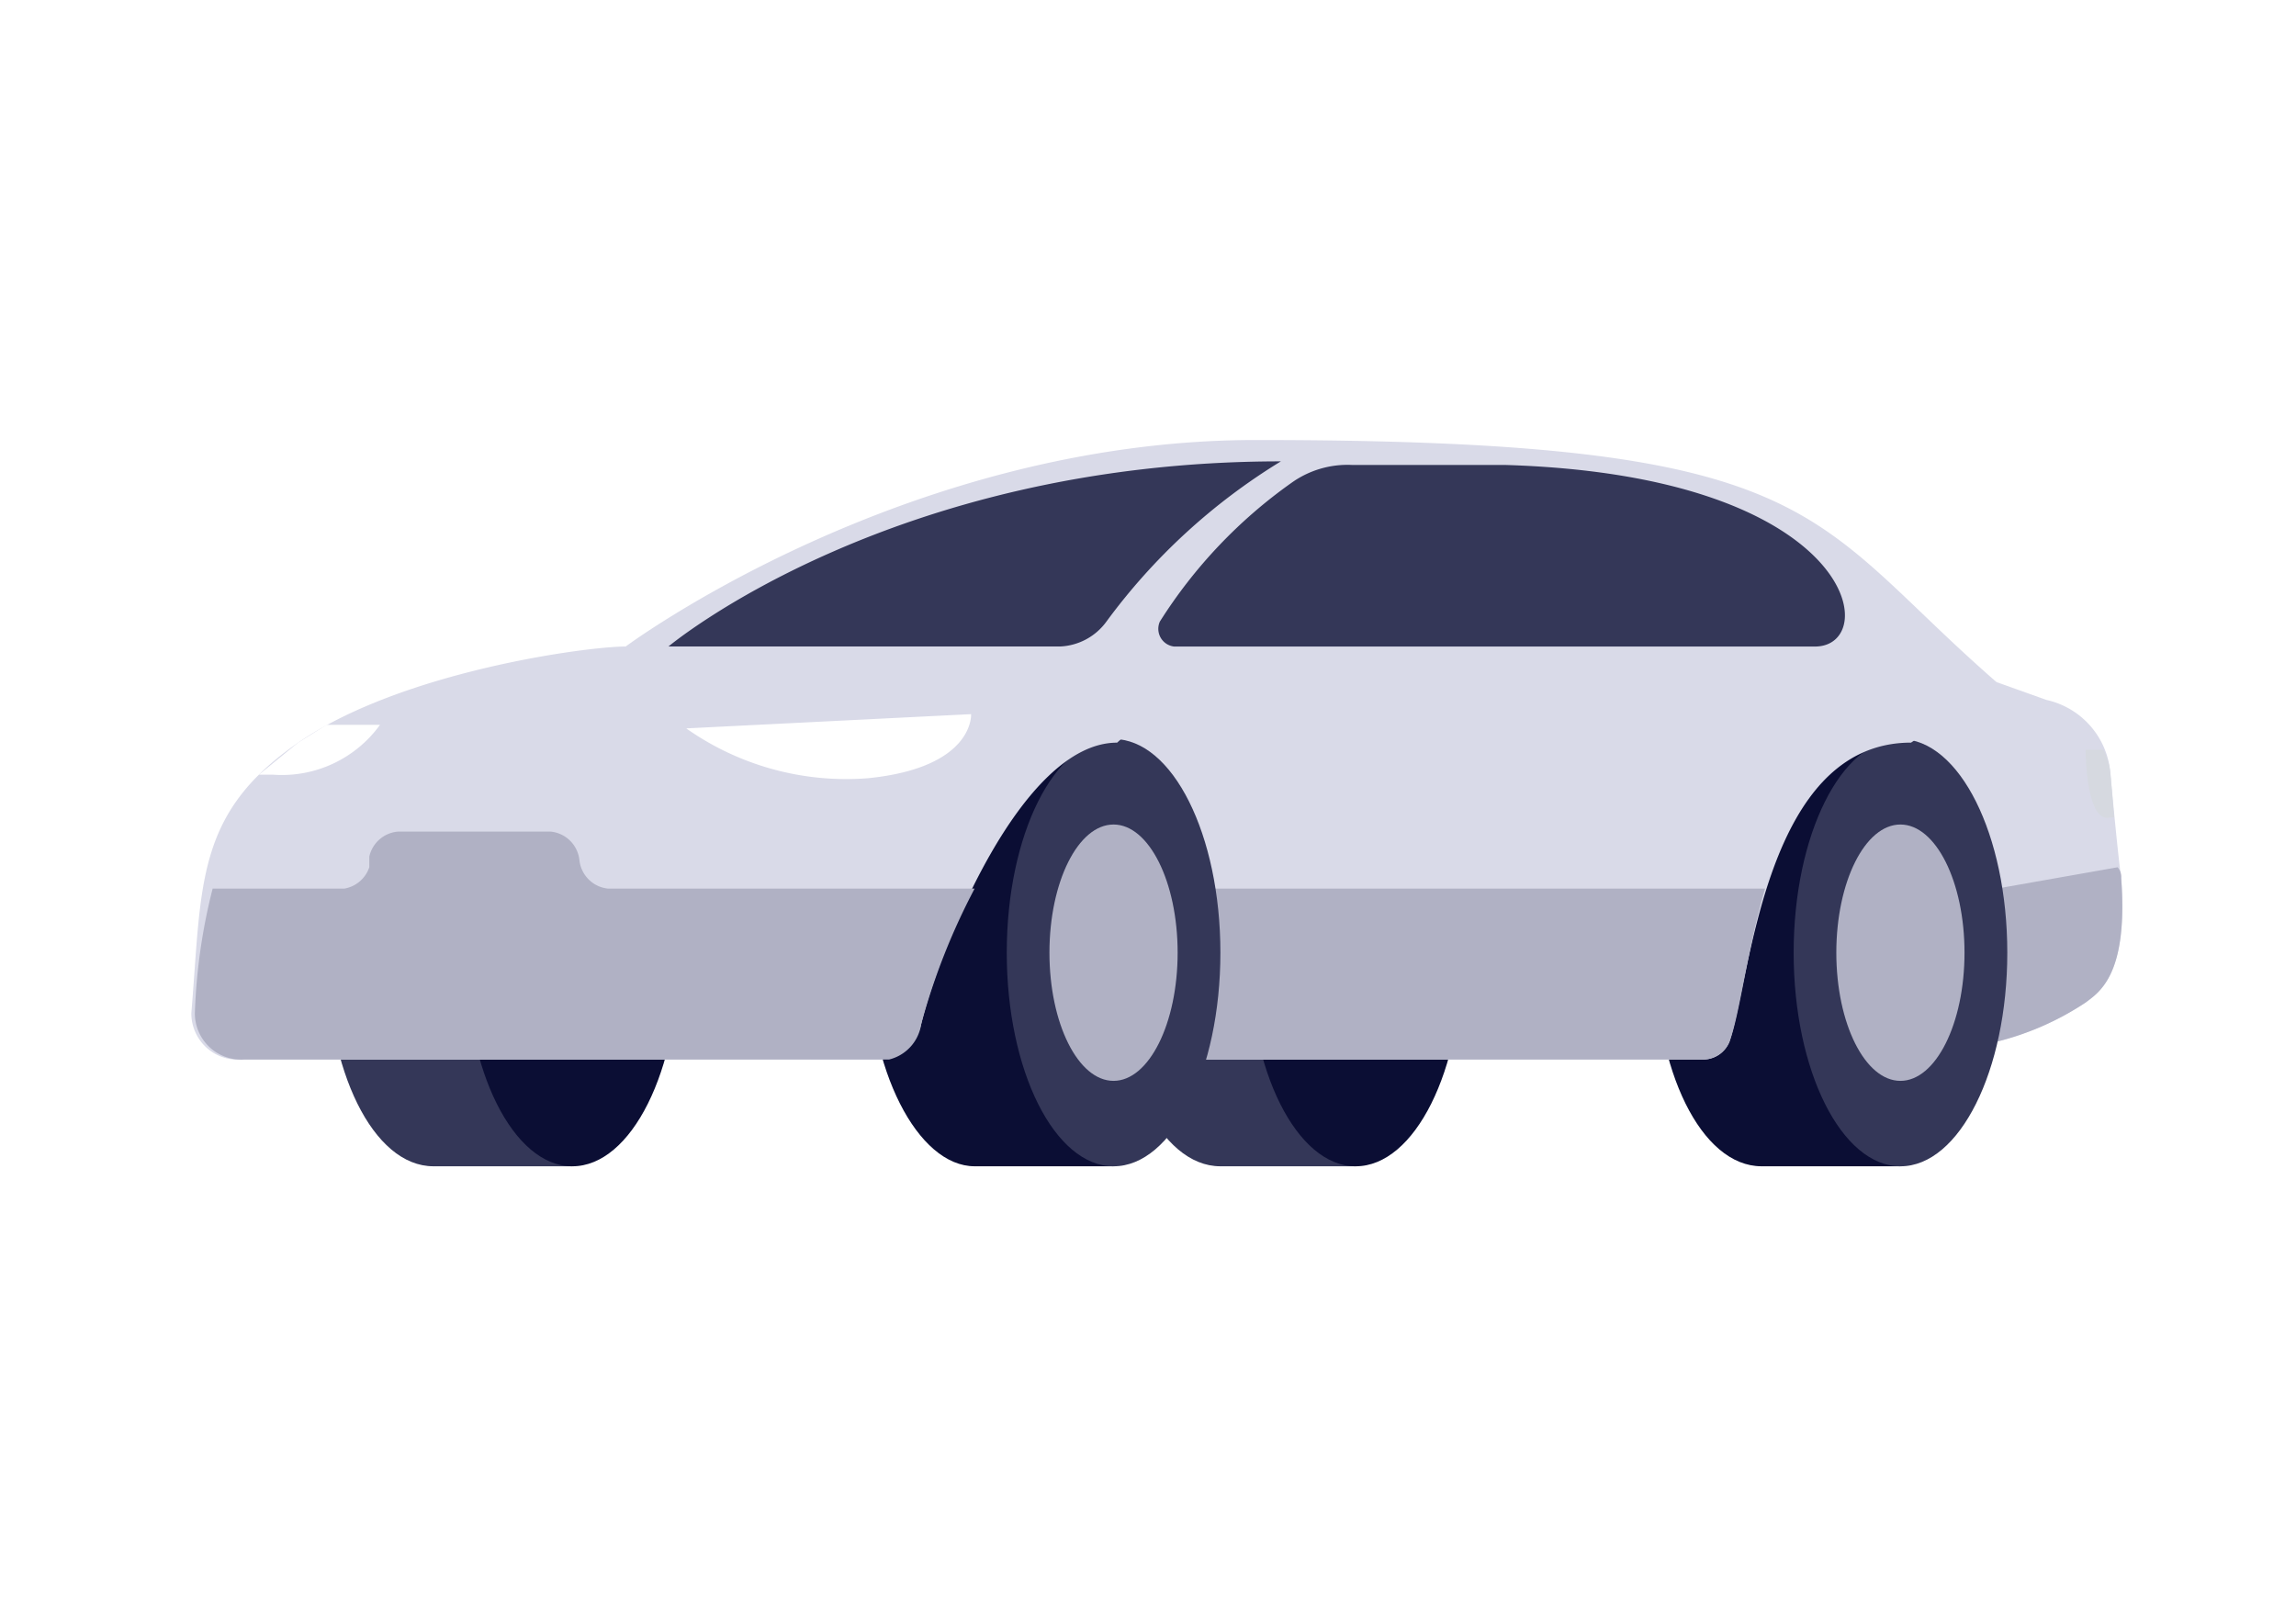 <svg width="120" height="84" fill="none" xmlns="http://www.w3.org/2000/svg"><path fill="#fff" d="M0 0h120v84H0z"/><path d="M63.783 60.963c-3.164 0-5.583-5.025-5.583-11.166s2.42-10.98 5.583-10.98h7.072v22.146h-7.072z" fill="#343758"/><path d="M70.854 60.964c-3.083 0-5.583-4.999-5.583-11.166 0-6.166 2.5-11.166 5.583-11.166s5.583 5 5.583 11.166c0 6.167-2.5 11.166-5.583 11.166z" fill="#0B0E34"/><path d="M22.655 60.963c-3.163 0-5.583-5.025-5.583-11.166s2.42-10.98 5.583-10.98h7.258v22.146h-7.258z" fill="#343758"/><path d="M29.912 60.964c-3.084 0-5.583-4.999-5.583-11.166 0-6.166 2.5-11.166 5.583-11.166s5.583 5 5.583 11.166c0 6.167-2.5 11.166-5.583 11.166z" fill="#0B0E34"/><path d="m100.442 55.382 3.908-.93a14.892 14.892 0 0 0 4.652-2.048c.745-.558 2.233-1.489 1.861-6.513-.186-1.303-.558-5.397-.558-5.397a4.282 4.282 0 0 0-3.35-3.908l-2.605-.93-9.863-.559 5.955 20.285z" fill="#D9DAE8"/><path d="m97.836 46.45 2.606 8.932 3.908-.93a14.89 14.89 0 0 0 4.652-2.047c.745-.559 2.233-1.489 1.861-6.514a.736.736 0 0 0-.186-.558l-6.327 1.117h-6.514z" fill="#B0B1C4"/><path d="M92.07 60.963c-3.163 0-5.582-5.025-5.582-11.166s2.42-10.98 5.583-10.98h7.258v22.146H92.07z" fill="#0B0E34"/><path d="M99.328 60.964c-3.083 0-5.583-4.999-5.583-11.166 0-6.166 2.5-11.166 5.583-11.166 3.084 0 5.583 5 5.583 11.166 0 6.167-2.499 11.166-5.583 11.166z" fill="#343758"/><path d="M99.325 56.498c-1.85 0-3.35-3-3.35-6.7s1.5-6.7 3.35-6.7 3.35 3 3.35 6.7-1.5 6.7-3.35 6.7z" fill="#B0B1C4"/><path d="M42.377 55.381 32.7 33.794S47.216 23 65.64 23c29.775 0 28.659 3.908 38.708 12.655l-4.466 3.163c-7.63 0-8.375 12.283-9.491 15.633a1.49 1.49 0 0 1-1.303.93h-46.71z" fill="#D9DAE8"/><path d="M55.777 46.449v2.233a40.38 40.38 0 0 0 .186 6.7h33.125a1.49 1.49 0 0 0 1.303-.931c.558-1.489.93-4.839 1.861-8.002H55.777z" fill="#B0B1C4"/><path d="M50.943 60.963c-2.977 0-5.583-5.025-5.583-11.166s2.606-10.98 5.583-10.98h7.258v22.146h-7.258z" fill="#0B0E34"/><path d="M58.2 60.964c-3.083 0-5.582-4.999-5.582-11.166 0-6.166 2.5-11.166 5.583-11.166s5.583 5 5.583 11.166c0 6.167-2.5 11.166-5.583 11.166z" fill="#343758"/><path d="M58.199 56.498c-1.85 0-3.35-3-3.35-6.7s1.5-6.7 3.35-6.7 3.35 3 3.35 6.7-1.5 6.7-3.35 6.7z" fill="#B0B1C4"/><path d="M48.15 53.52c.93-3.908 5.211-14.701 10.236-14.701l5.583-5.025H32.704c-2.047 0-11.724 1.303-17.12 5.025-5.398 3.722-5.025 7.444-5.584 14.143a2.42 2.42 0 0 0 2.606 2.42H45.73a2.42 2.42 0 0 0 2.42-1.862z" fill="#D9DAE8"/><path d="M48.148 53.52a34.61 34.61 0 0 1 2.791-7.072H31.772a1.675 1.675 0 0 1-1.489-1.489 1.675 1.675 0 0 0-1.488-1.489H20.79a1.675 1.675 0 0 0-1.488 1.303v.558A1.675 1.675 0 0 1 18 46.448h-6.886a30.336 30.336 0 0 0-.93 6.513 2.42 2.42 0 0 0 2.605 2.42h33.684a2.233 2.233 0 0 0 1.675-1.861z" fill="#B0B1C4"/><path d="M34.937 33.793h20.471a3.163 3.163 0 0 0 2.42-1.303 32.006 32.006 0 0 1 9.118-8.374c-20.47 0-32.009 9.677-32.009 9.677zM67.505 25.234a25.683 25.683 0 0 0-6.886 7.258.931.931 0 0 0 .744 1.303h33.498c3.536 0 2.233-8.933-16.19-9.491h-8.003a5.025 5.025 0 0 0-3.163.93z" fill="#343758"/><path d="m35.866 38.074 14.888-.745s.186 2.792-5.397 3.35a14.516 14.516 0 0 1-9.491-2.605z" fill="#fff"/><path d="M110.307 40.493a3.536 3.536 0 0 0-.373-1.303h-.93s0 3.909 1.303 3.536h.186l-.186-2.233z" fill="#D6D9E0"/><path d="m17.069 37.889-1.489.93-2.047 1.675h.744a6.327 6.327 0 0 0 5.583-2.605H17.07z" fill="#fff"/></svg>
